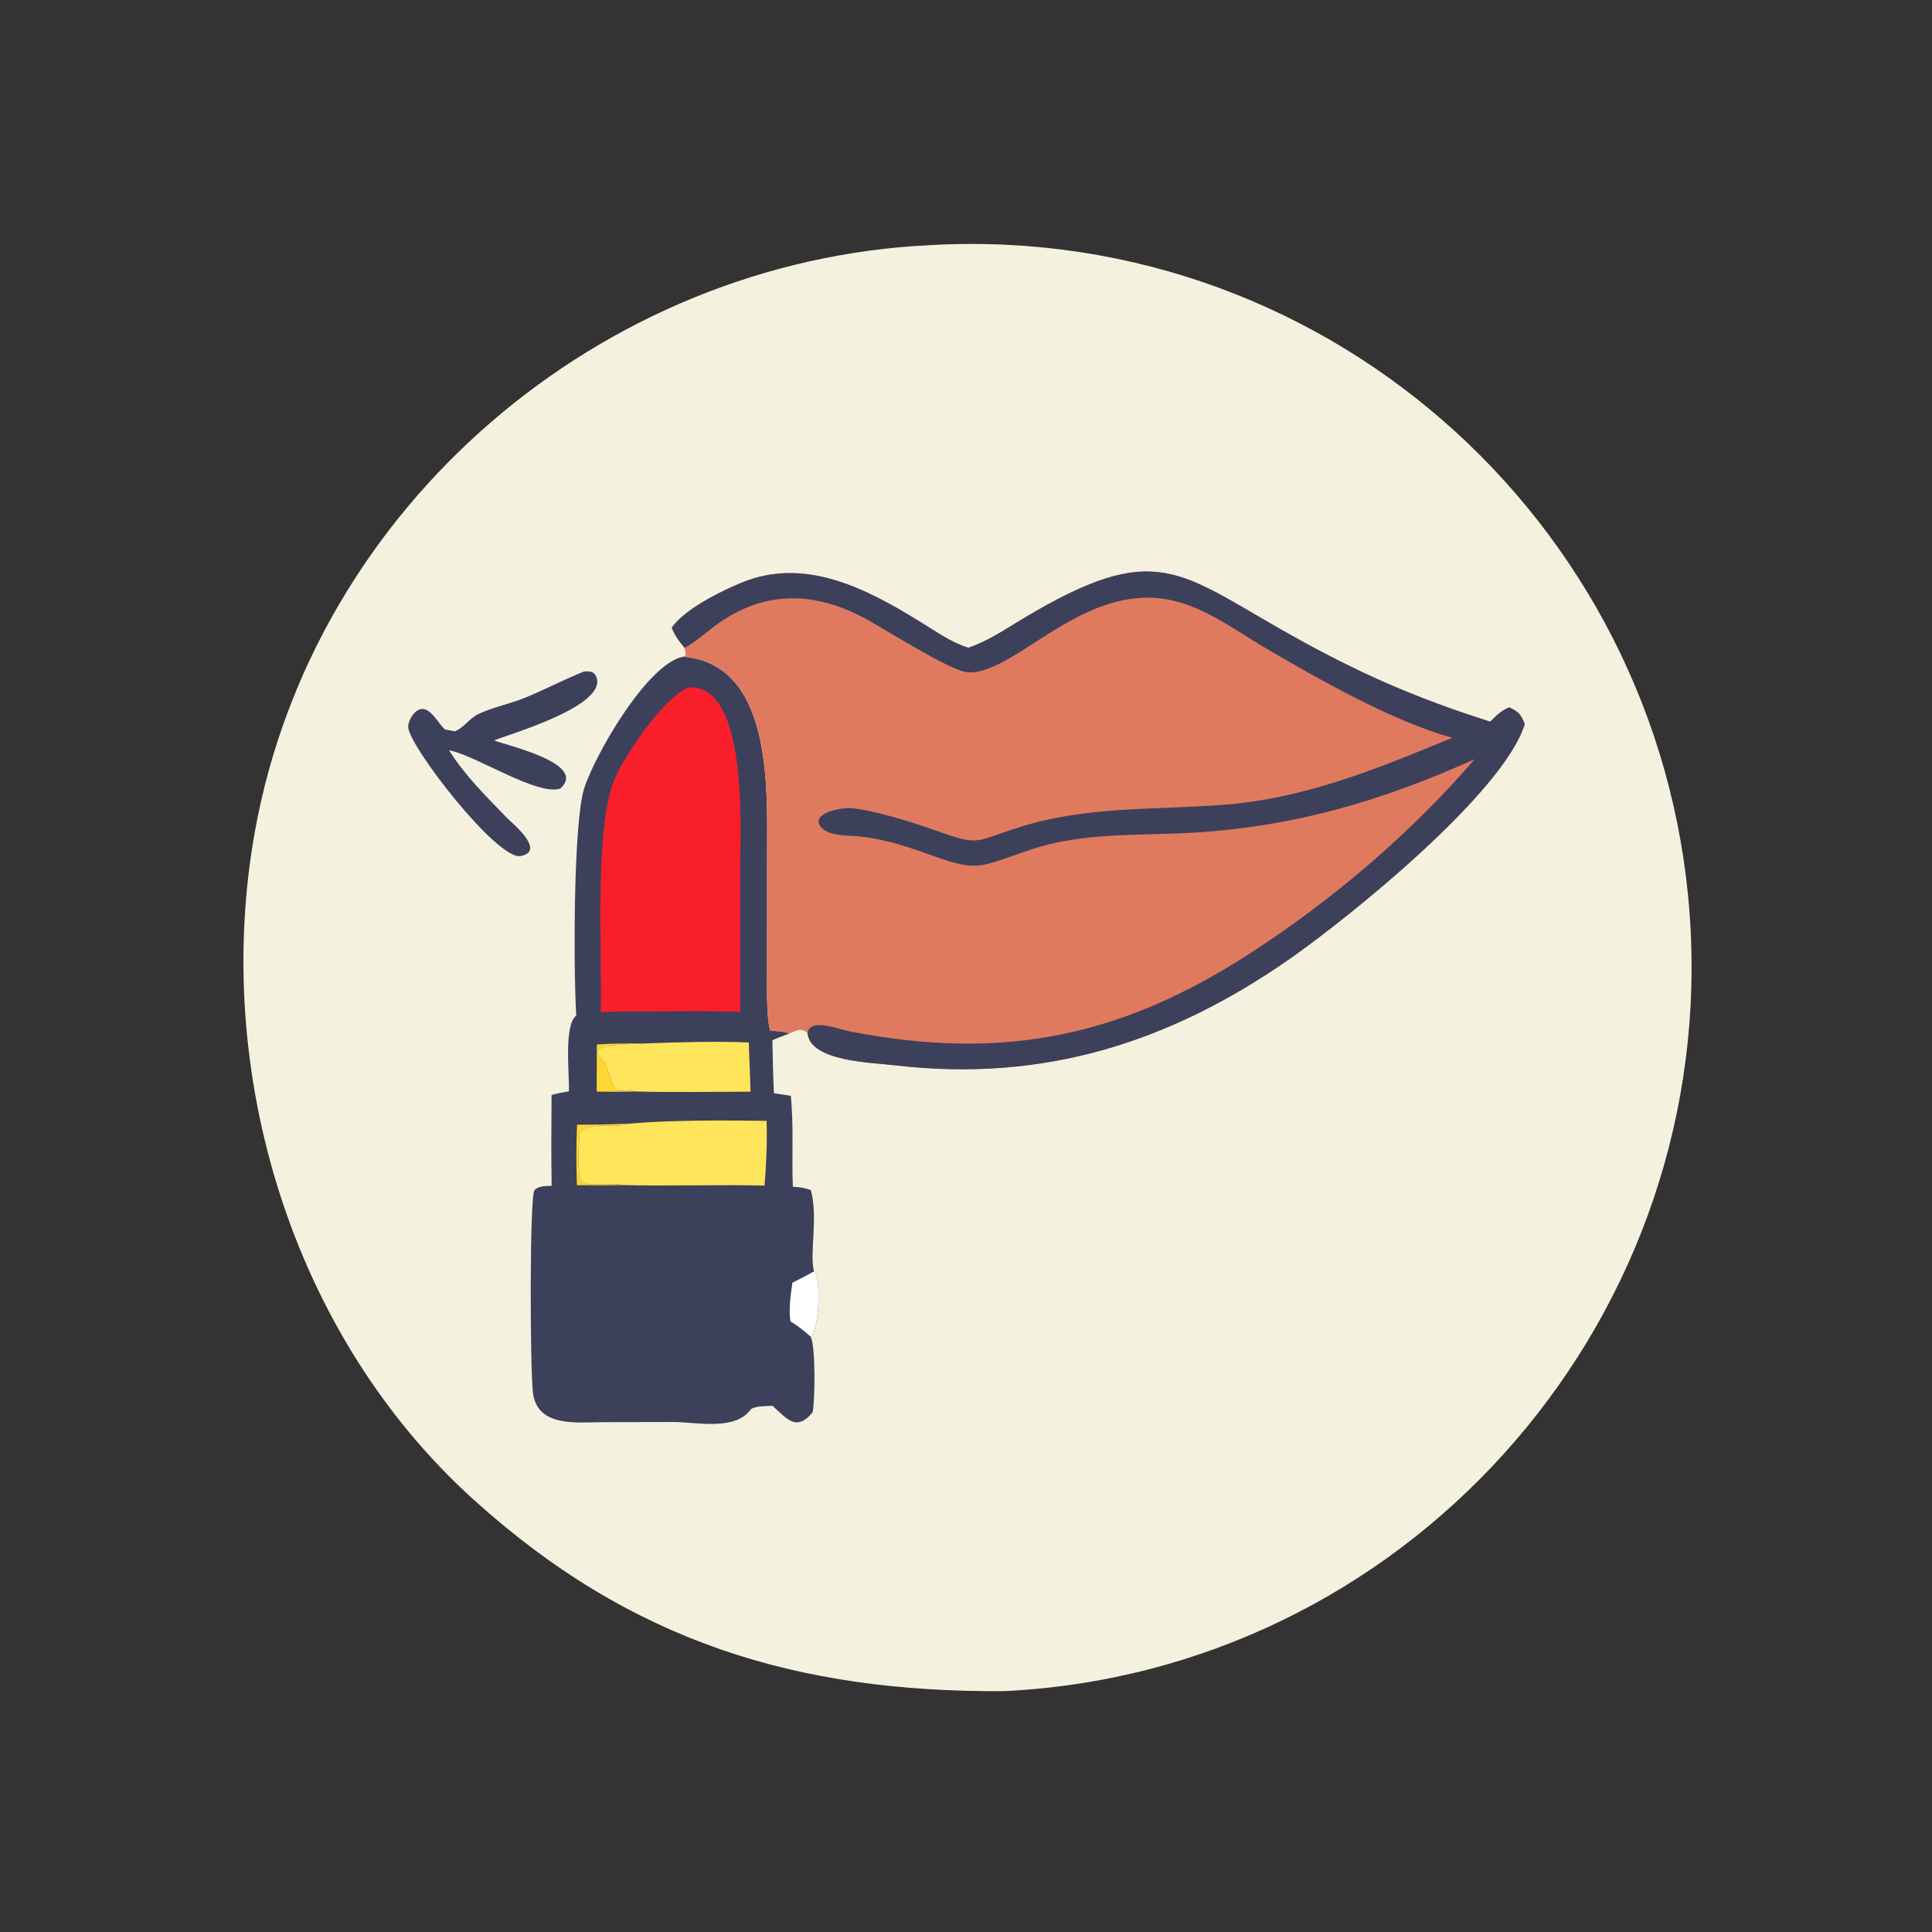 <?xml version="1.0" encoding="utf-8" ?>
<svg xmlns="http://www.w3.org/2000/svg" xmlns:xlink="http://www.w3.org/1999/xlink" width="1023" height="1023">
	<rect width="100%" height="100%" fill="#333333" stroke="none"/>
	<path fill="#F4F1DE" transform="scale(1.6 1.6)" d="M307.924 81.121L309.171 81.05C442.071 74.292 553.163 177.214 559.525 308.374C565.918 440.19 464.058 553.357 332.249 559.672C263.901 560.09 208.774 543.474 156.47 496.048C96.404 441.584 70.171 354.554 84.315 275.405C103.61 167.431 199.038 86.23 307.924 81.121Z"/>
	<path fill="#3D405B" transform="scale(1.6 1.6)" d="M193.323 222.211C195.114 222.136 196.508 222.05 197.318 223.95C201.322 233.336 169.662 242.693 163.492 245.004C167.103 246.576 194.849 252.667 185.395 260.986C177.807 263.391 158.035 250.357 149.092 248.4L148.621 248.299C153.864 256.739 161.067 263.703 167.918 270.831C169.702 272.588 180.75 281.601 172.323 283.303C164.704 284.842 135.45 247.122 135.093 240.69C134.97 238.467 137.342 234.471 139.91 234.621C142.858 234.794 145.185 239.532 147.234 241.414L150.565 242.025C153.717 240.694 155.305 237.753 158.317 236.308C162.947 234.087 168.326 233.051 173.147 231.146C179.997 228.438 186.482 224.913 193.323 222.211Z"/>
	<path fill="#3D405B" transform="scale(1.6 1.6)" d="M226.119 217.324C255.532 219.831 253.876 260.517 253.863 281.417L253.848 319.451C253.85 324.949 253.542 336.228 254.861 340.978C256.691 341.321 259.702 341.261 261.262 342.016C259.379 342.743 257.446 343.418 255.611 344.257C255.775 350.092 255.805 355.962 256.132 361.788L261.691 362.633C262.734 372.594 261.976 382.711 262.382 392.717C264.493 392.853 266.352 393.102 268.348 393.87C270.842 402.955 267.797 414.887 269.396 420.731C271.917 423.164 271.074 440.196 268.293 442.352C269.961 445.754 269.721 463.286 268.934 467.394C263.588 473.839 260.588 469.667 255.63 465.226C253.468 465.388 250.31 465.194 248.488 466.362C243.348 473.675 230.361 470.597 222.815 470.595L199.573 470.655C191.156 470.674 177.746 472.522 176.37 460.851C175.398 452.601 175.225 395.606 176.912 393.845C178.331 392.363 180.665 392.536 182.561 392.437C182.379 382.424 182.487 372.393 182.532 362.379C184.422 361.822 186.351 361.509 188.289 361.169C188.434 355.213 186.566 339.236 190.702 336.111C189.746 319.931 189.777 272.184 193.304 260.983C196.724 250.123 214.114 219.639 226.119 217.324Z"/>
	<path fill="#FED732" transform="scale(1.6 1.6)" d="M190.979 372.206C196.722 372.215 202.458 372.09 208.196 371.853C204.035 373.63 194.277 370.795 191.791 374.99C191.656 378.238 190.588 389.161 192.812 391.287C194.325 392.733 202.942 391.346 205.688 392.169C200.778 392.358 195.838 392.235 190.925 392.212C190.679 385.551 190.684 378.865 190.979 372.206Z"/>
	<path fill="#FED732" transform="scale(1.6 1.6)" d="M197.517 345.662C202.645 345.339 207.762 345.248 212.898 345.332C211.055 345.712 193.356 344.883 198.736 350.062C201.951 353.156 201.521 358.018 203.706 360.313C205.304 361.992 208.606 359.953 210.195 361.212C205.956 361.378 201.71 361.296 197.469 361.265L197.517 345.662Z"/>
	<path fill="white" transform="scale(1.6 1.6)" d="M269.396 420.731C271.917 423.164 271.074 440.196 268.293 442.352C266.218 440.56 263.959 438.62 261.559 437.3C261.019 433.097 261.621 428.655 262.244 424.496C264.676 423.316 267.04 422.055 269.396 420.731Z"/>
	<path fill="#FEE55A" transform="scale(1.6 1.6)" d="M212.898 345.332C223.235 344.925 237.427 344.523 247.808 344.995C247.948 350.42 248.269 355.846 248.378 361.27C235.667 361.303 222.898 361.562 210.195 361.212C208.606 359.953 205.304 361.992 203.706 360.313C201.521 358.018 201.951 353.156 198.736 350.062C193.356 344.883 211.055 345.712 212.898 345.332Z"/>
	<path fill="#FEE55A" transform="scale(1.6 1.6)" d="M208.196 371.853C222.071 370.64 239.411 370.762 253.7 370.927C253.918 378.195 253.594 385.12 253.016 392.355C237.246 391.964 221.452 392.599 205.688 392.169C202.942 391.346 194.325 392.733 192.812 391.287C190.588 389.161 191.656 378.238 191.791 374.99C194.277 370.795 204.035 373.63 208.196 371.853Z"/>
	<path fill="#F81F2B" transform="scale(1.6 1.6)" d="M227.615 227.53C247.511 225.696 245.011 274.199 244.995 285.094L245.001 334.865C235.671 334.554 226.29 334.728 216.953 334.718C210.909 334.723 204.846 334.633 198.811 334.989C199.265 314.423 196.799 275.647 202.99 258.885C205.839 251.168 219.13 231.382 227.615 227.53Z"/>
	<path fill="#E07A5F" transform="scale(1.6 1.6)" d="M222.301 207.728C226.709 201.5 238.238 195.845 245.077 192.963C266.321 184.01 286.898 194.832 304.977 206.058C309.866 209.094 314.884 212.621 320.421 214.353C326.939 212.219 332.654 208.252 338.49 204.757C382.847 178.196 389.82 189.212 427.106 210.096C450.139 222.997 468.38 230.925 493.171 238.823C495.188 236.836 496.793 235.17 499.465 234.09C502.505 235.47 503.401 236.512 504.6 239.623C497.678 262.285 446.732 303.391 427.113 317.122C387.407 344.911 345.451 358.342 296.23 352.552C288.431 351.634 267.98 351.291 267.238 341.815C264.908 340.047 263.771 341.019 261.262 342.016C259.702 341.261 256.691 341.321 254.861 340.978C253.542 336.228 253.85 324.949 253.848 319.451L253.863 281.417C253.876 260.517 255.532 219.831 226.119 217.324C227.454 216.954 226.732 215.965 226.62 214.933L226.568 214.423C224.755 212.276 223.353 210.373 222.301 207.728Z"/>
	<path fill="#3D405B" transform="scale(1.6 1.6)" d="M222.301 207.728C226.709 201.5 238.238 195.845 245.077 192.963C266.321 184.01 286.898 194.832 304.977 206.058C309.866 209.094 314.884 212.621 320.421 214.353C326.939 212.219 332.654 208.252 338.49 204.757C382.847 178.196 389.82 189.212 427.106 210.096C450.139 222.997 468.38 230.925 493.171 238.823C495.188 236.836 496.793 235.17 499.465 234.09C502.505 235.47 503.401 236.512 504.6 239.623C497.678 262.285 446.732 303.391 427.113 317.122C387.407 344.911 345.451 358.342 296.23 352.552C288.431 351.634 267.98 351.291 267.238 341.815C268.138 336.779 277.623 340.621 281.318 341.342C332.44 351.324 371.632 342.857 414.179 315.193C441.171 297.644 466.934 275.745 488.01 251.259C457.438 264.953 428.877 273.503 395.046 275.556C376.809 276.663 358.522 275.282 340.959 281.222C322.679 287.404 323.934 288.736 305.618 282.122C298.801 279.66 291.597 277.54 284.359 276.803C280.742 276.435 273.179 276.859 271.209 272.937C269.148 268.836 278.761 267.332 280.958 267.415C287.457 267.659 300.975 271.811 307.357 274.051C325.194 280.311 320.887 278.837 338.431 273.428C359.714 266.866 381.969 268.003 403.932 266.42C431.675 264.42 455.457 254.531 480.661 244.14C461.04 238.857 435.937 224.535 418.569 214.319C409.395 208.923 400.301 202.101 389.956 199.205C359.533 190.686 336.256 223.626 320.172 222.48C314.393 222.068 292.071 207.638 285.145 204.069C268.952 195.725 252.766 195.494 237.405 206.547C233.788 209.15 230.51 212.296 226.568 214.423C224.755 212.276 223.353 210.373 222.301 207.728Z"/>
</svg>
